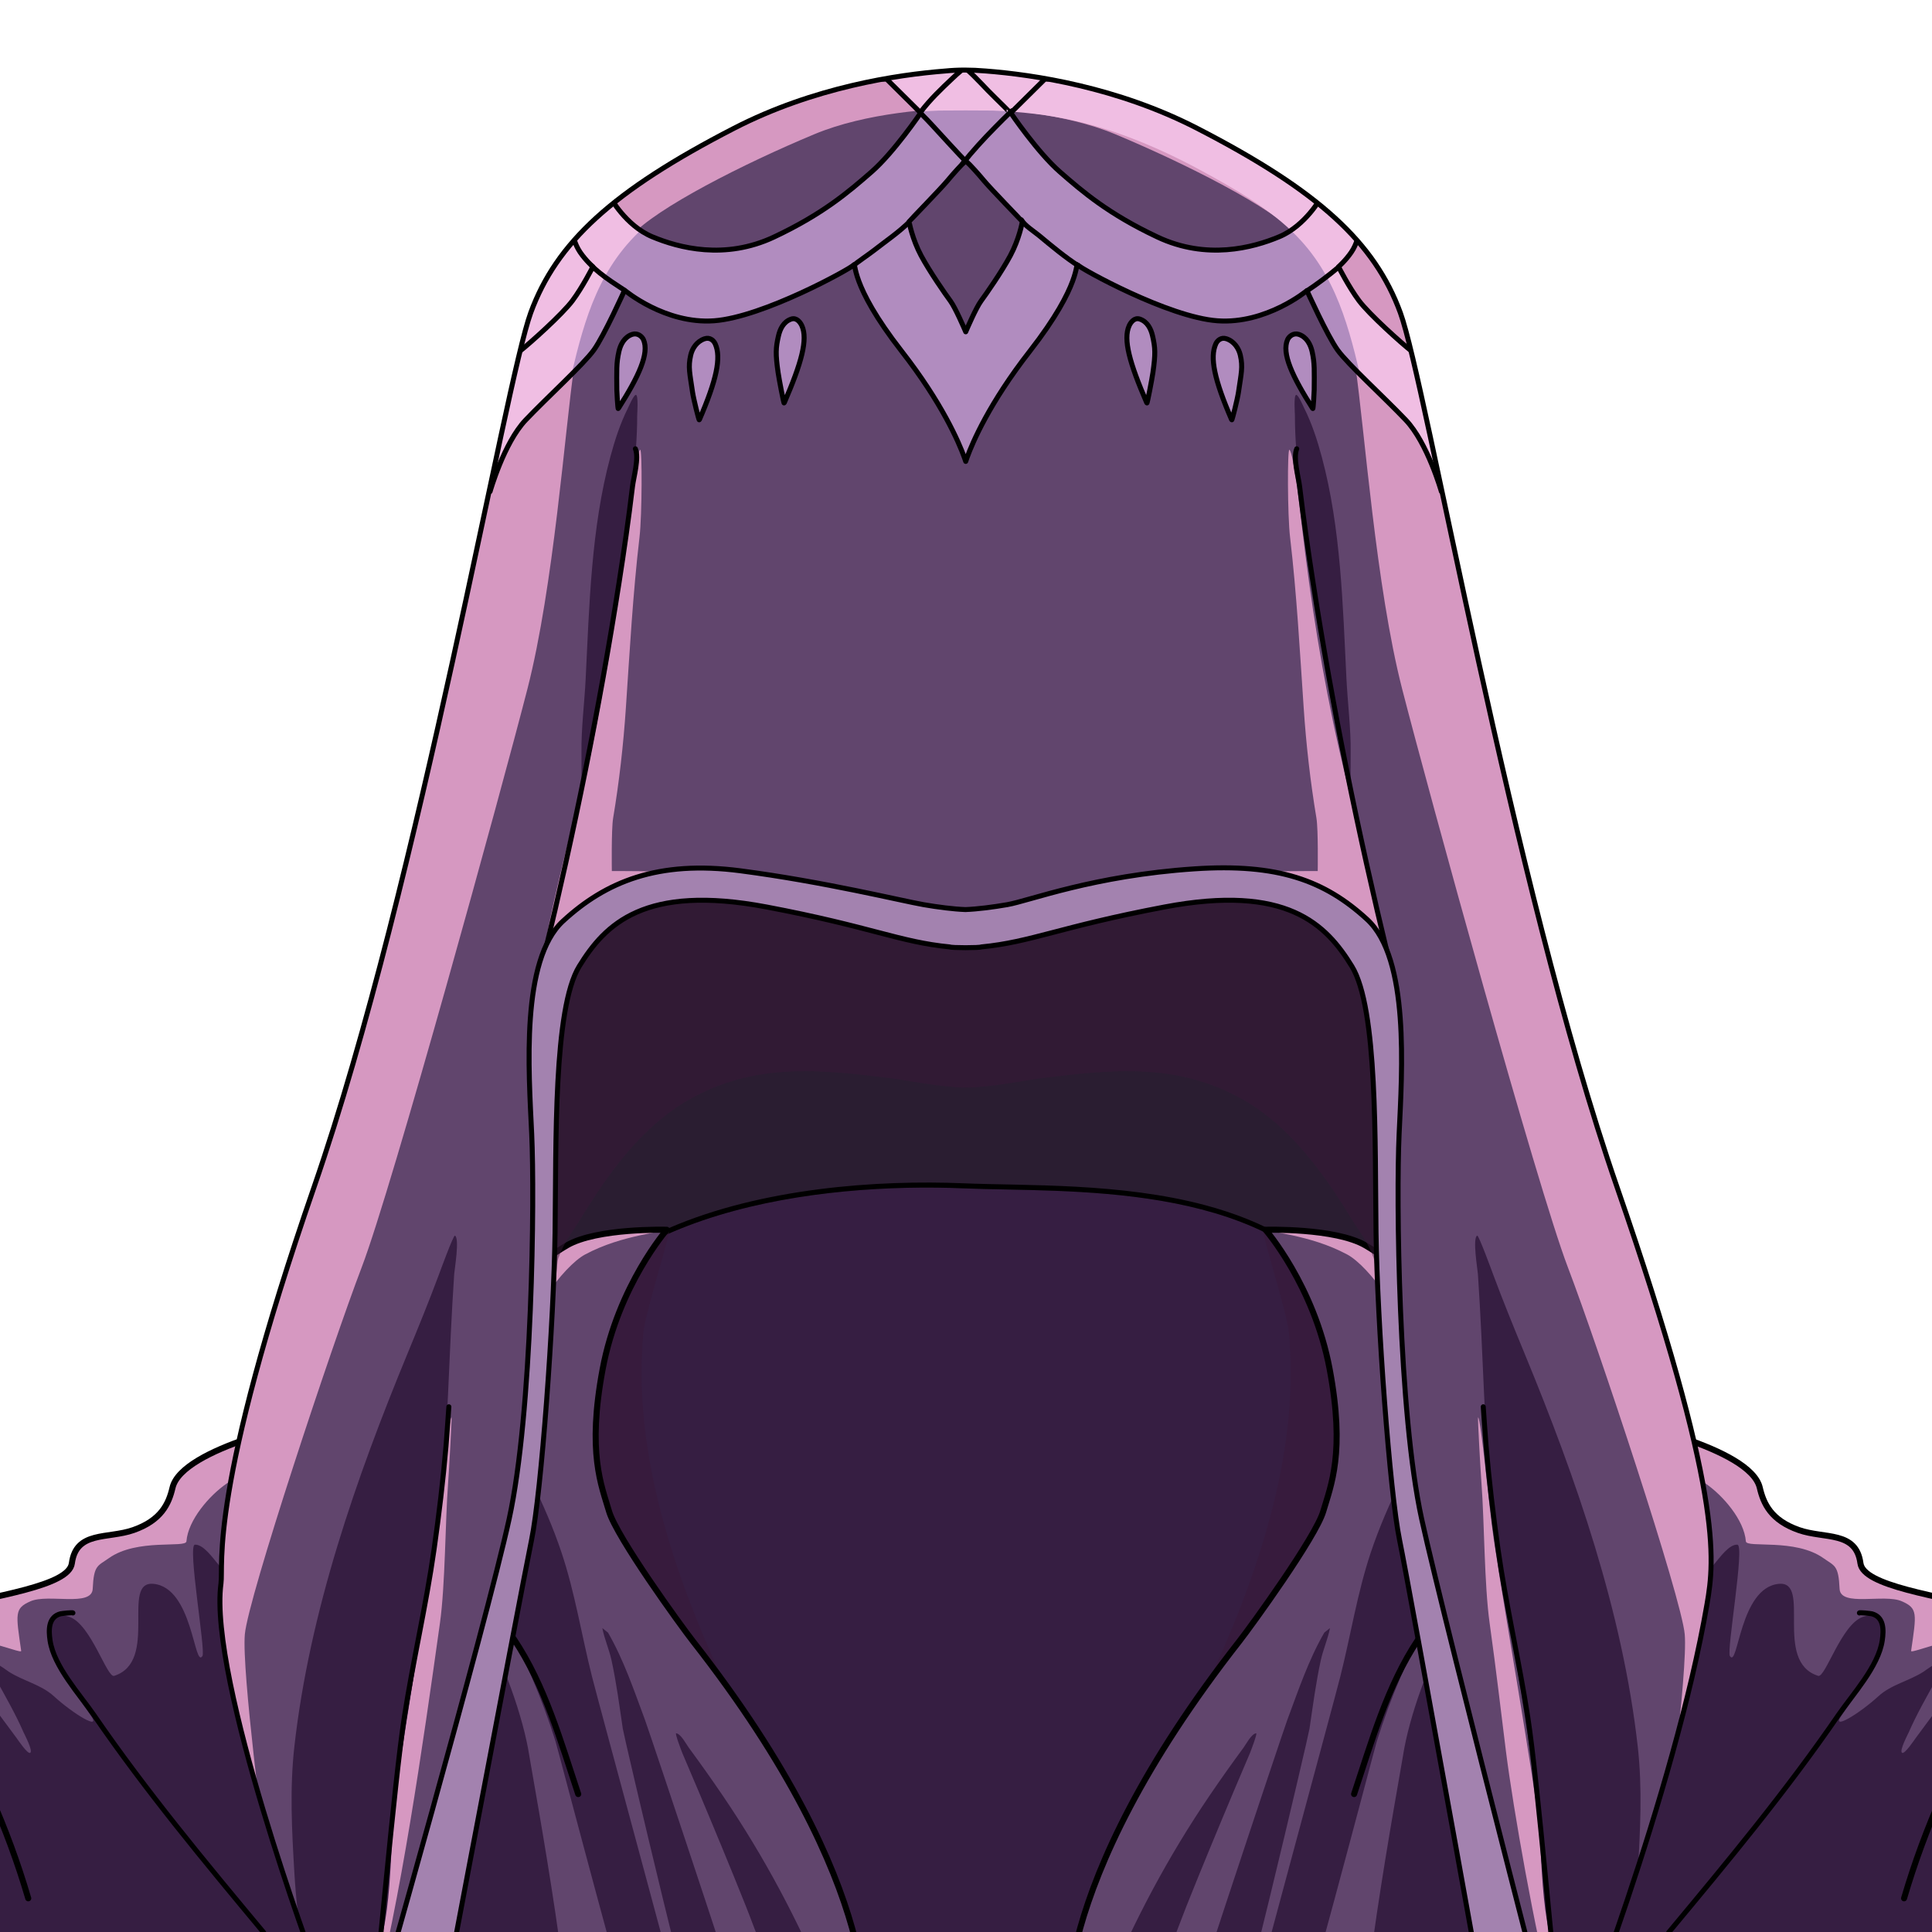 <svg width="100%" height="100%" viewBox="0 0 800 800" version="1.1" xmlns="http://www.w3.org/2000/svg" style="fill-rule:evenodd;clip-rule:evenodd;stroke-linecap:round;stroke-linejoin:round;stroke-miterlimit:1.5;">
    <g id="accessories-back" >
        <g id="robe-head-cover-back" >
            <path d="M176.014,869.676C176.014,869.676 107.684,713.757 128.982,636.437C150.28,559.116 169.129,449.592 183.68,380.989C198.231,312.387 223.473,213.761 257.931,176.326C292.389,138.892 394.494,76.229 476.832,125.433C559.17,174.637 579.379,239.97 609.379,402.159C639.379,564.347 668.415,728.452 657.224,784.148C645.73,841.346 604.893,875.418 604.893,875.418L176.014,869.676Z" style="fill:rgb(42,29,49);"/>
        </g>
        <g id="robe-shirt-back" transform="matrix(0.994,0,0,0.994,2.276,4.409)">
            <path d="M308.677,808.527C302.16,792.342 289.111,776.845 279.981,762.163C257.127,725.413 233.02,688.428 220.076,646.759C215.087,630.697 212.188,613.983 213.122,597.128C213.759,585.648 215.386,573.935 219.659,563.262C245.443,498.857 340.273,488.153 398.977,490.596C442.55,492.41 522.286,487.273 559.122,536.902C563.101,542.262 564.668,549.097 566.472,555.509C569.536,566.399 570.917,577.416 571.089,588.719C571.336,604.898 569.556,621.043 566.041,636.828C554.894,686.89 527.716,732.053 506.239,778.16C496.657,798.732 473.147,878.395 456.505,894.447C429.491,920.506 388.837,907.144 353.43,907.658L308.677,808.527Z" style="fill:rgb(54,30,66);"/>
            <path d="M306.729,809.312C306.74,809.338 306.751,809.365 306.763,809.391L351.516,908.522C351.861,909.284 352.624,909.77 353.461,909.757C371.154,909.501 390.157,912.713 408.113,912.732C426.632,912.751 444.04,909.389 457.963,895.959C463.08,891.023 468.891,880.255 474.7,866.98C487.916,836.773 501.439,793.44 508.143,779.047C529.683,732.804 556.91,687.494 568.091,637.284C571.642,621.34 573.438,605.03 573.189,588.687C573.014,577.202 571.607,566.007 568.493,554.94C566.621,548.286 564.938,541.214 560.808,535.65C545.785,515.41 523.792,504.056 499.931,497.657C464.667,488.199 425.328,489.591 399.064,488.498C363.573,487.021 314.983,490.344 276.173,507.231C249.977,518.63 228.232,536.198 217.71,562.481C213.352,573.365 211.675,585.305 211.026,597.012C210.077,614.117 213.007,631.082 218.071,647.382C231.068,689.222 255.25,726.371 278.198,763.272C287.267,777.856 300.256,793.234 306.729,809.312ZM308.677,808.527C302.16,792.342 289.111,776.845 279.981,762.163C257.127,725.413 233.02,688.428 220.076,646.759C215.087,630.697 212.188,613.983 213.122,597.128C213.759,585.648 215.386,573.935 219.659,563.262C245.443,498.857 340.273,488.153 398.977,490.596C442.55,492.41 522.286,487.273 559.122,536.902C563.101,542.262 564.668,549.097 566.472,555.509C569.536,566.399 570.917,577.416 571.089,588.719C571.336,604.898 569.556,621.043 566.041,636.828C554.894,686.89 527.716,732.053 506.239,778.16C496.657,798.732 473.147,878.395 456.505,894.447C429.491,920.506 388.837,907.144 353.43,907.658L308.677,808.527Z"/>
        </g>
    </g>
    <g id="accessories-front">
        <g id="robe-shirt-front" transform="matrix(1.19,0,0,1.19,-76.686,-227.193)">
            <g id="shadow" transform="matrix(0.835,0,0,0.835,66.334,194.563)">
                <path d="M276.571,507.948C277.879,507.549 266.485,543.072 265.819,551.06C263.739,576.026 262.985,627.431 309.829,717.54C313.076,723.786 317.198,742.801 318.641,755.812C321.067,777.695 326.377,846.964 324.389,848.842C320.257,852.744 301.14,823.213 300.127,762.759C299.757,740.723 269.015,714.937 257.69,696.118C227.133,645.34 215.232,567.784 259.632,520.054L276.571,507.948ZM524.134,507.948C522.826,507.549 534.22,543.072 534.885,551.06C536.966,576.026 537.72,627.431 490.875,717.54C487.628,723.786 483.507,742.801 482.064,755.812C479.637,777.695 474.327,846.964 476.316,848.842C480.447,852.744 499.564,823.213 500.578,762.759C500.947,740.723 531.69,714.937 543.015,696.118C573.572,645.34 585.473,567.784 541.073,520.054L524.134,507.948Z" style="fill:rgb(56,25,57);fill-opacity:0.5;"/>
            </g>
            <g transform="matrix(1,0,0,1,1.16,0)">
                <path d="M295.311,618.838C295.311,618.838 271.056,618.138 260.529,624.275C250.002,630.412 239.26,640.62 239.26,640.62C239.26,640.62 227.179,646.652 222.225,648.318C217.27,649.984 203.192,667.078 203.192,667.078C203.192,667.078 187.377,670.568 181.571,673.436C175.765,676.304 172.315,685.31 172.315,685.31C172.315,685.31 126.611,694.467 123.313,708.595C122.007,714.192 119.368,719.944 109.717,723.328C100.749,726.472 89.799,723.549 88.285,734.897C87.241,742.724 62.508,746.074 38.356,751.626C29.883,753.574 25.542,756.937 16.443,769.215C-8.562,802.955 -35.362,895.473 -35.362,895.473L364.035,896.311C364.035,896.311 372.541,849.035 304.395,761.999C300.161,756.591 277.82,725.752 275.203,716.797C272.586,707.841 267.518,696.452 272.99,667.288C278.461,638.124 295.311,618.838 295.311,618.838Z" style="fill:rgb(97,69,109);"/>
                <clipPath id="_clip1_magic_cap">
                    <path d="M295.311,618.838C295.311,618.838 271.056,618.138 260.529,624.275C250.002,630.412 239.26,640.62 239.26,640.62C239.26,640.62 227.179,646.652 222.225,648.318C217.27,649.984 203.192,667.078 203.192,667.078C203.192,667.078 187.377,670.568 181.571,673.436C175.765,676.304 172.315,685.31 172.315,685.31C172.315,685.31 126.611,694.467 123.313,708.595C122.007,714.192 119.368,719.944 109.717,723.328C100.749,726.472 89.799,723.549 88.285,734.897C87.241,742.724 62.508,746.074 38.356,751.626C29.883,753.574 25.542,756.937 16.443,769.215C-8.562,802.955 -35.362,895.473 -35.362,895.473L364.035,896.311C364.035,896.311 372.541,849.035 304.395,761.999C300.161,756.591 277.82,725.752 275.203,716.797C272.586,707.841 267.518,696.452 272.99,667.288C278.461,638.124 295.311,618.838 295.311,618.838Z"/>
                </clipPath>
                <g clip-path="url(#_clip1_magic_cap)">
                    <g transform="matrix(-0.834,0,0,0.834,732.403,189.091)">
                        <path d="M696.785,613.776C695.972,612.582 699.207,615.353 700.402,616.164C702.864,617.834 705.326,619.505 707.774,621.194C714.939,626.137 723.832,636.381 724.519,645.279C724.745,648.212 745.088,643.902 756.894,652.302C761.566,655.626 763.17,655.103 763.624,665.09C763.975,672.778 782.197,667.042 789.567,670.275C796.345,673.249 795.7,675.43 793.462,690.977C793.2,692.795 818.545,680.606 825.2,690.095C825.573,690.627 828.47,693.57 824.637,715.254C824.479,716.144 828.923,718.094 835.632,712.287C842.738,706.135 855.09,702.156 854.01,717.708C853.883,719.543 856.022,720.648 858.462,732.222C861.782,747.973 882.675,783.698 887.147,828.1C890.617,862.55 930.141,860.467 933.268,825.853C936.086,794.647 879.794,696.405 880.005,696.338C892.801,692.277 817.744,667.555 811.102,658.87C795.345,638.269 751.675,606.147 727.876,594.16C713.203,586.77 518.805,491.457 520.456,514.305C525.577,516.559 542.317,517.118 558.143,525.57C567.397,530.513 583.621,552.769 585.723,568.824C586.05,571.327 606.339,551.393 612.033,560.041C616.598,566.974 623.005,568.479 625.363,592.315C625.773,596.457 659.326,583.565 667.618,604.699L696.785,613.776Z" style="fill:rgb(214,152,193);"/>
                    </g>
                    <g transform="matrix(0.835,0,0,0.835,65.174,194.563)">
                        <path d="M317.479,811.77C317.54,811.875 316.502,810.35 316.291,809.845C315.61,808.222 314.95,806.591 314.306,804.953C312.322,799.904 310.482,794.799 308.47,789.76C302.047,773.671 295.39,757.651 288.673,741.683C286.487,736.486 284.23,731.319 282.055,726.118C281.86,725.652 278.87,717.862 279.508,717.934C281.479,718.158 283.734,722.528 284.721,723.868C289.595,730.487 294.359,737.186 298.975,743.988C316.184,769.349 330.408,796.051 342.141,824.361C344.815,830.813 347.44,837.291 349.852,843.847C349.995,844.236 352.331,849.81 351.983,849.974C350.703,850.576 342.103,840.95 341.165,840.082L317.479,811.77ZM181.567,682.132L181.426,681.799L181.706,682.441C183.101,685.654 184.437,688.88 185.697,692.12C187.707,697.289 189.338,702.613 190.752,707.973C190.841,708.313 192.021,712.993 191.917,713.014C191.482,713.101 189.357,707.2 189.191,706.809C186.296,699.988 184.504,689.186 181.567,682.132ZM248.738,674.098C249.605,678.604 251.587,683.007 252.573,687.528C254.626,696.942 255.859,706.54 257.278,716.062C257.803,719.579 289.29,853.591 292.329,855.979C294.799,857.92 299.367,855.761 302.069,855.346C302.709,855.247 315.798,863.589 315.658,862.467C314.956,856.85 268.479,717.611 266.505,712.324C261.907,700.004 257.689,687.397 251.106,675.986L248.738,674.098ZM165.009,608.223L165.209,611.804C165.872,613.307 166.885,615.398 168.154,617.911C166.938,614.736 165.883,611.496 165.009,608.223ZM204.715,524.392C204.597,531.7 202.632,538.517 203.671,545.958C204.849,554.407 207.11,562.784 210.579,570.589C210.843,571.181 213.3,577.576 214.124,577.37C214.9,577.176 214.359,569.135 214.371,568.461C214.534,559.252 215.61,549.903 218.23,541.05C220.808,532.339 225.265,524.14 230.646,516.847C231.165,516.145 236.312,510.391 235.697,509.571C235.133,508.819 230.974,511.059 230.444,511.309C224.762,513.991 219.408,517.327 214.034,520.564L204.715,524.392ZM180.465,679.621C172.495,661.73 162.831,644.201 154.4,626.728C148.754,615.027 148.154,607.313 153.289,594.425C155.235,589.542 159.353,600.489 163.138,596.893C164.008,596.067 163.119,589.695 169.459,590.129C174.47,590.472 181.764,608.171 184.642,613.468C186.392,616.689 188.304,619.839 190.466,622.802C190.878,623.367 191.892,625.457 192.603,625.67C192.621,625.675 192.19,623.881 192.148,623.743C191.786,622.557 191.406,621.377 191.051,620.189C189.92,616.403 188.868,612.58 188.045,608.714C185.025,594.528 185.513,579.986 186.194,565.579C186.356,562.143 190.683,559.897 191.033,560.736C194.393,568.799 199.689,575.962 203.886,583.592C214.239,602.416 224.878,622.121 231.71,642.528C237.315,659.268 240.101,677.099 244.411,694.212C247.186,705.226 282.407,834.867 285.069,845.908C285.599,848.107 288.642,855.238 285.76,856.87C282.608,858.655 277.309,855.368 274.343,854.368C271.933,853.556 267.205,853.316 265.285,851.465C262.912,849.177 230.121,724.126 229.186,721.144C226.343,712.076 223.034,703.194 219.281,694.461C215.52,685.71 211.007,676.923 205.134,669.384C197.23,659.238 187.57,650.54 180.048,640.084C179.87,639.836 179.693,639.586 179.516,639.335C187.082,653.205 195.319,667.775 198.67,673.191C207.17,686.93 215.881,711.397 218.301,727.245C219.411,734.516 241.381,852.799 233.403,858.118C225.281,863.533 207.463,860.794 198.414,861.202C187.441,861.698 176.476,862.261 165.491,862.374C147.322,862.563 129.165,862.678 111.022,863.759C74.627,865.927 39.046,874.695 2.809,876.873C-9.162,877.592 -33.926,880.452 -34.612,865.81C-37.916,795.293 -62.624,706.184 -36.11,761.656C-34.61,764.794 -45.45,715.959 -45.229,713.526C-44.702,707.729 -31.737,716.841 -24.12,725.241C-22.647,726.865 -16.613,734.704 -13.6,732.875C-11.253,731.45 -12.933,725.85 -13.358,723.915C-15.273,715.191 -8.108,714.443 -10.892,705.952C-11.09,705.349 -14.573,695.825 -14.042,695.674C-13.006,695.377 -9.909,700.416 -9.449,701.022C-4.691,707.272 -0.027,713.602 4.646,719.915C5.096,720.523 9.286,726.818 10.346,726.076C11.569,725.22 7.91,718.371 7.526,717.49C4.207,709.887 0.078,702.743 -3.91,695.483C-4.461,694.481 -7.549,689.636 -6.233,688.472C-5.038,687.415 0.502,691.705 1.416,692.289C7.557,696.218 14.863,697.609 20.233,702.532C28.017,709.667 40.449,717.34 35.441,710.34C8.041,672.041 19.419,666.8 26.793,669.473C35.724,672.71 42.308,694.965 45.31,694.006C64.095,688.005 47.914,654.406 61.659,655.66C78.101,657.16 78.609,691.228 82.092,685.737C83.511,683.501 75.776,639.57 78.95,639.343C82.406,639.097 86.444,644.91 88.327,647.094C96.368,656.423 103.377,666.626 109.418,677.351C110.214,678.764 115.559,690.991 117.829,690.457C118.043,690.406 118.165,690.186 118.232,689.995C120.061,684.783 117.825,675.811 117.909,670.303C117.992,664.89 109.882,630.169 109.71,624.903C109.667,623.564 121.26,643.565 122.389,638.175C123.903,630.948 125.466,623.708 126.488,616.259C126.664,614.978 127.071,600.135 128.774,600.135C129.894,600.135 136.24,616.057 139.111,621.036C143.372,628.427 149.543,633.927 154.503,640.787C164.815,655.048 174.025,665.241 181.231,681.353L180.849,680.487L180.465,679.621Z" style="fill:rgb(54,30,66);"/>
                    </g>
                    <path d="M21.274,749.989C21.084,749.91 21.197,749.904 21.39,750.283C23.289,754.018 25.482,757.436 27.94,760.836C32.828,767.598 37.562,774.461 41.935,781.57C55.428,803.506 65.841,826.753 73.11,851.466" style="fill:none;stroke:black;stroke-width:2.1px;"/>
                    <path d="M203.07,666.978C202.913,668.278 201.542,674.646 201.428,675.95C201.082,679.931 200.866,683.916 201.016,687.913C201.436,699.133 205.022,710.27 210.136,720.202C218.347,736.151 232.332,746.725 242.144,761.359C252.894,777.393 258.44,797.067 264.484,815.196" style="fill:none;stroke:black;stroke-width:2.1px;"/>
                    <g transform="matrix(-0.834,0,0,0.834,732.403,189.091)">
                        <path d="M771.889,675.155C771.809,674.866 776.608,675.381 777.083,675.508C782.141,676.854 782.081,682.208 781.416,686.652C779.787,697.541 769.108,709.056 763.069,717.85C741.297,749.553 716.886,778.939 692.296,808.472" style="fill:none;stroke:black;stroke-width:2.1px;"/>
                    </g>
                    <path d="M173.234,684.583C173.39,685.484 175.738,691.945 175.937,692.837C176.493,695.331 177.278,697.761 178.176,700.151C180.977,707.602 184.672,714.72 189.069,721.351C194.325,729.279 200.801,736.323 205.84,744.401C214.233,757.854 220.242,772.9 224.59,788.118" style="fill:none;stroke:black;stroke-width:2.1px;"/>
                </g>
                <path d="M295.311,618.838C295.311,618.838 271.056,618.138 260.529,624.275C250.002,630.412 239.26,640.62 239.26,640.62C239.26,640.62 227.179,646.652 222.225,648.318C217.27,649.984 203.192,667.078 203.192,667.078C203.192,667.078 187.377,670.568 181.571,673.436C175.765,676.304 172.315,685.31 172.315,685.31C172.315,685.31 126.611,694.467 123.313,708.595C122.007,714.192 119.368,719.944 109.717,723.328C100.749,726.472 89.799,723.549 88.285,734.897C87.241,742.724 62.508,746.074 38.356,751.626C29.883,753.574 25.542,756.937 16.443,769.215C-8.562,802.955 -35.362,895.473 -35.362,895.473L364.035,896.311C364.035,896.311 372.541,849.035 304.395,761.999C300.161,756.591 277.82,725.752 275.203,716.797C272.586,707.841 267.518,696.452 272.99,667.288C278.461,638.124 295.311,618.838 295.311,618.838Z" style="fill:none;stroke:black;stroke-width:2.1px;"/>
            </g>
            <g transform="matrix(-1,0,0,1,800.099,0)">
                <path d="M295.311,618.838C295.311,618.838 271.056,618.138 260.529,624.275C250.002,630.412 239.26,640.62 239.26,640.62C239.26,640.62 227.179,646.652 222.225,648.318C217.27,649.984 203.192,667.078 203.192,667.078C203.192,667.078 187.377,670.568 181.571,673.436C175.765,676.304 172.315,685.31 172.315,685.31C172.315,685.31 126.611,694.467 123.313,708.595C122.007,714.192 119.368,719.944 109.717,723.328C100.749,726.472 89.799,723.549 88.285,734.897C87.241,742.724 62.508,746.074 38.356,751.626C29.883,753.574 24.046,755.959 16.443,769.215C-10.181,815.632 -36.206,901.347 -36.206,901.347L364.035,896.311C364.035,896.311 372.541,849.035 304.395,761.999C300.161,756.591 277.82,725.752 275.203,716.797C272.586,707.841 267.518,696.452 272.99,667.288C278.461,638.124 295.311,618.838 295.311,618.838Z" style="fill:rgb(97,69,109);"/>
                <clipPath id="_clip2_magic_cap">
                    <path d="M295.311,618.838C295.311,618.838 271.056,618.138 260.529,624.275C250.002,630.412 239.26,640.62 239.26,640.62C239.26,640.62 227.179,646.652 222.225,648.318C217.27,649.984 203.192,667.078 203.192,667.078C203.192,667.078 187.377,670.568 181.571,673.436C175.765,676.304 172.315,685.31 172.315,685.31C172.315,685.31 126.611,694.467 123.313,708.595C122.007,714.192 119.368,719.944 109.717,723.328C100.749,726.472 89.799,723.549 88.285,734.897C87.241,742.724 62.508,746.074 38.356,751.626C29.883,753.574 24.046,755.959 16.443,769.215C-10.181,815.632 -36.206,901.347 -36.206,901.347L364.035,896.311C364.035,896.311 372.541,849.035 304.395,761.999C300.161,756.591 277.82,725.752 275.203,716.797C272.586,707.841 267.518,696.452 272.99,667.288C278.461,638.124 295.311,618.838 295.311,618.838Z"/>
                </clipPath>
                <g clip-path="url(#_clip2_magic_cap)">
                    <g transform="matrix(-0.834,0,0,0.834,732.403,189.091)">
                        <path d="M696.785,613.776C695.972,612.582 699.207,615.353 700.402,616.164C702.864,617.834 705.326,619.505 707.774,621.194C714.939,626.137 723.832,636.381 724.519,645.279C724.745,648.212 745.088,643.902 756.894,652.302C761.566,655.626 763.17,655.103 763.624,665.09C763.975,672.778 782.197,667.042 789.567,670.275C796.345,673.249 795.7,675.43 793.462,690.977C793.2,692.795 818.545,680.606 825.2,690.095C825.573,690.627 828.47,693.57 824.637,715.254C824.479,716.144 828.923,718.094 835.632,712.287C842.738,706.135 855.09,702.156 854.01,717.708C853.883,719.543 856.022,720.648 858.462,732.222C861.782,747.973 880.484,786.012 886.949,830.168C889.694,848.913 914.022,859.723 917.148,825.11C919.967,793.903 879.794,696.405 880.005,696.338C892.801,692.277 817.744,667.555 811.102,658.87C795.345,638.269 751.675,606.147 727.876,594.16C713.203,586.77 518.805,491.457 520.456,514.305C525.577,516.559 542.317,517.118 558.143,525.57C567.397,530.513 583.621,552.769 585.723,568.824C586.05,571.327 606.339,551.393 612.033,560.041C616.598,566.974 623.005,568.479 625.363,592.315C625.773,596.457 659.326,583.565 667.618,604.699L696.785,613.776Z" style="fill:rgb(214,152,193);"/>
                    </g>
                    <g transform="matrix(0.835,0,0,0.835,65.174,194.563)">
                        <path d="M317.479,811.77C317.54,811.875 316.502,810.35 316.291,809.845C315.61,808.222 314.95,806.591 314.306,804.953C312.322,799.904 310.482,794.799 308.47,789.76C302.047,773.671 295.39,757.651 288.673,741.683C286.487,736.486 284.23,731.319 282.055,726.118C281.86,725.652 278.87,717.862 279.508,717.934C281.479,718.158 283.734,722.528 284.721,723.868C289.595,730.487 294.359,737.186 298.975,743.988C316.184,769.349 330.408,796.051 342.141,824.361C344.815,830.813 347.44,837.291 349.852,843.847C349.995,844.236 352.331,849.81 351.983,849.974C350.703,850.576 342.103,840.95 341.165,840.082L317.479,811.77ZM181.567,682.132L181.426,681.799L181.706,682.441C183.101,685.654 184.437,688.88 185.697,692.12C187.707,697.289 189.338,702.613 190.752,707.973C190.841,708.313 192.021,712.993 191.917,713.014C191.482,713.101 189.357,707.2 189.191,706.809C186.296,699.988 184.504,689.186 181.567,682.132ZM248.738,674.098C249.605,678.604 251.587,683.007 252.573,687.528C254.626,696.942 255.859,706.54 257.278,716.062C257.803,719.579 289.29,853.591 292.329,855.979C294.799,857.92 299.367,855.761 302.069,855.346C302.709,855.247 315.798,863.589 315.658,862.467C314.956,856.85 268.479,717.611 266.505,712.324C261.907,700.004 257.689,687.397 251.106,675.986L248.738,674.098ZM165.009,608.223L165.209,611.804C165.872,613.307 166.885,615.398 168.154,617.911C166.938,614.736 165.883,611.496 165.009,608.223ZM204.715,524.392C204.597,531.7 202.632,538.517 203.671,545.958C204.849,554.407 207.11,562.784 210.579,570.589C210.843,571.181 213.3,577.576 214.124,577.37C214.9,577.176 214.359,569.135 214.371,568.461C214.534,559.252 215.61,549.903 218.23,541.05C220.808,532.339 225.265,524.14 230.646,516.847C231.165,516.145 236.312,510.391 235.697,509.571C235.133,508.819 230.974,511.059 230.444,511.309C224.762,513.991 219.408,517.327 214.034,520.564L204.715,524.392ZM180.465,679.621C172.495,661.73 162.831,644.201 154.4,626.728C148.754,615.027 148.154,607.313 153.289,594.425C155.235,589.542 159.353,600.489 163.138,596.893C164.008,596.067 163.119,589.695 169.459,590.129C174.47,590.472 181.764,608.171 184.642,613.468C186.392,616.689 188.304,619.839 190.466,622.802C190.878,623.367 191.892,625.457 192.603,625.67C192.621,625.675 192.19,623.881 192.148,623.743C191.786,622.557 191.406,621.377 191.051,620.189C189.92,616.403 188.868,612.58 188.045,608.714C185.025,594.528 185.513,579.986 186.194,565.579C186.356,562.143 190.683,559.897 191.033,560.736C194.393,568.799 199.689,575.962 203.886,583.592C214.239,602.416 224.878,622.121 231.71,642.528C237.315,659.268 240.101,677.099 244.411,694.212C247.186,705.226 282.407,834.867 285.069,845.908C285.599,848.107 288.642,855.238 285.76,856.87C282.608,858.655 277.309,855.368 274.343,854.368C271.933,853.556 267.205,853.316 265.285,851.465C262.912,849.177 230.121,724.126 229.186,721.144C226.343,712.076 223.034,703.194 219.281,694.461C215.52,685.71 211.007,676.923 205.134,669.384C197.23,659.238 187.57,650.54 180.048,640.084C179.87,639.836 179.693,639.586 179.516,639.335C187.082,653.205 195.319,667.775 198.67,673.191C207.17,686.93 215.881,711.397 218.301,727.245C219.411,734.516 241.381,852.799 233.403,858.118C225.281,863.533 207.463,860.794 198.414,861.202C187.441,861.698 176.476,862.261 165.491,862.374C147.322,862.563 129.165,862.678 111.022,863.759C74.627,865.927 39.046,874.695 2.809,876.873C-9.162,877.592 -33.926,880.452 -34.612,865.81C-37.916,795.293 -62.624,706.184 -36.11,761.656C-34.61,764.794 -45.45,715.959 -45.229,713.526C-44.702,707.729 -31.737,716.841 -24.12,725.241C-22.647,726.865 -16.613,734.704 -13.6,732.875C-11.253,731.45 -12.933,725.85 -13.358,723.915C-15.273,715.191 -8.108,714.443 -10.892,705.952C-11.09,705.349 -14.573,695.825 -14.042,695.674C-13.006,695.377 -9.909,700.416 -9.449,701.022C-4.691,707.272 -0.027,713.602 4.646,719.915C5.096,720.523 9.286,726.818 10.346,726.076C11.569,725.22 7.91,718.371 7.526,717.49C4.207,709.887 0.078,702.743 -3.91,695.483C-4.461,694.481 -7.549,689.636 -6.233,688.472C-5.038,687.415 0.502,691.705 1.416,692.289C7.557,696.218 14.863,697.609 20.233,702.532C28.017,709.667 40.449,717.34 35.441,710.34C8.041,672.041 19.419,666.8 26.793,669.473C35.724,672.71 42.308,694.965 45.31,694.006C64.095,688.005 47.914,654.406 61.659,655.66C78.101,657.16 78.609,691.228 82.092,685.737C83.511,683.501 75.776,639.57 78.95,639.343C82.406,639.097 86.444,644.91 88.327,647.094C96.368,656.423 103.377,666.626 109.418,677.351C110.214,678.764 115.559,690.991 117.829,690.457C118.043,690.406 118.165,690.186 118.232,689.995C120.061,684.783 117.825,675.811 117.909,670.303C117.992,664.89 109.882,630.169 109.71,624.903C109.667,623.564 121.26,643.565 122.389,638.175C123.903,630.948 125.466,623.708 126.488,616.259C126.664,614.978 127.071,600.135 128.774,600.135C129.894,600.135 136.24,616.057 139.111,621.036C143.372,628.427 149.543,633.927 154.503,640.787C164.815,655.048 174.025,665.241 181.231,681.353L180.849,680.487L180.465,679.621Z" style="fill:rgb(54,30,66);"/>
                    </g>
                    <path d="M21.274,749.989C21.084,749.91 21.197,749.904 21.39,750.283C23.289,754.018 25.482,757.436 27.94,760.836C32.828,767.598 37.562,774.461 41.935,781.57C55.428,803.506 65.841,826.753 73.11,851.466" style="fill:none;stroke:black;stroke-width:2.1px;"/>
                    <path d="M203.07,666.978C202.913,668.278 201.542,674.646 201.428,675.95C201.082,679.931 200.866,683.916 201.016,687.913C201.436,699.133 205.022,710.27 210.136,720.202C218.347,736.151 232.332,746.725 242.144,761.359C252.894,777.393 258.44,797.067 264.484,815.196" style="fill:none;stroke:black;stroke-width:2.1px;"/>
                    <g transform="matrix(-0.834,0,0,0.834,732.403,189.091)">
                        <path d="M771.889,675.155C771.809,674.866 776.608,675.381 777.083,675.508C782.141,676.854 782.081,682.208 781.416,686.652C779.787,697.541 769.108,709.056 763.069,717.85C741.297,749.553 716.886,778.939 692.296,808.472" style="fill:none;stroke:black;stroke-width:2.1px;"/>
                    </g>
                    <path d="M173.234,684.583C173.39,685.484 175.738,691.945 175.937,692.837C176.493,695.331 177.278,697.761 178.176,700.151C180.977,707.602 184.672,714.72 189.069,721.351C194.325,729.279 200.801,736.323 205.84,744.401C214.233,757.854 220.242,772.9 224.59,788.118" style="fill:none;stroke:black;stroke-width:2.1px;"/>
                </g>
                <path d="M295.311,618.838C295.311,618.838 271.056,618.138 260.529,624.275C250.002,630.412 239.26,640.62 239.26,640.62C239.26,640.62 227.179,646.652 222.225,648.318C217.27,649.984 203.192,667.078 203.192,667.078C203.192,667.078 187.377,670.568 181.571,673.436C175.765,676.304 172.315,685.31 172.315,685.31C172.315,685.31 126.611,694.467 123.313,708.595C122.007,714.192 119.368,719.944 109.717,723.328C100.749,726.472 89.799,723.549 88.285,734.897C87.241,742.724 62.508,746.074 38.356,751.626C29.883,753.574 24.046,755.959 16.443,769.215C-10.181,815.632 -36.206,901.347 -36.206,901.347L364.035,896.311C364.035,896.311 372.541,849.035 304.395,761.999C300.161,756.591 277.82,725.752 275.203,716.797C272.586,707.841 267.518,696.452 272.99,667.288C278.461,638.124 295.311,618.838 295.311,618.838Z" style="fill:none;stroke:black;stroke-width:2.1px;"/>
            </g>
        </g>
        <g id="robe-head-cover-front" transform="matrix(0.983,0,0,0.979,6.601,7.051)">
            <path id="shadow1" d="M400.214,344.056C414.974,338.133 435.811,337.989 448.786,337.016C510.247,332.411 569.554,342.779 590.842,408.016C603.32,446.258 601.87,489.279 597.788,528.834L574.672,534.569C572.285,536.96 573.033,528.003 571.893,524.822C569.414,517.907 566.105,514.156 562.29,507.873C550.684,488.757 536.517,469.094 516.929,457.944C488.973,442.03 461.66,445.172 431.396,448.909C426.341,449.533 410.608,452.791 400.214,452.791C389.82,452.791 374.086,449.533 369.032,448.909C338.767,445.172 311.455,442.03 283.499,457.944C263.91,469.094 249.743,488.757 238.137,507.873C234.322,514.156 231.013,517.907 228.534,524.822C227.394,528.003 228.142,536.96 225.755,534.569L202.639,528.834C198.558,489.279 197.107,446.258 209.586,408.016C230.874,342.779 290.18,332.411 351.641,337.016C364.617,337.989 385.453,338.133 400.214,344.056Z" style="fill:rgb(56,25,57);fill-opacity:0.5;"/>
            <path d="M391.487,22.829C396.708,22.299 402.391,22.299 408.537,22.829C428.732,24.396 463.921,29.665 497.565,47.067C548.805,73.569 572.364,95.426 583.178,125.101C593.993,154.775 629.756,365.28 674.416,494.804C719.076,624.328 715.568,652.435 712.368,671.144C698.621,751.533 655.684,860.703 655.684,860.703L626.717,886.081C626.717,886.081 587.011,664.426 582.85,644.232C578.69,624.038 573.405,551.477 572.921,514.008C572.437,476.539 573.64,419.296 562.74,401.494C551.839,383.692 535.31,366.627 483.824,376.415C439.716,384.8 427.773,391.27 406.623,393.309C406.094,393.737 393.929,393.737 393.4,393.309C372.25,391.27 360.307,384.8 316.199,376.415C264.713,366.627 248.184,383.692 237.284,401.494C226.383,419.296 227.586,476.539 227.102,514.008C226.618,551.477 221.334,624.038 217.173,644.232C213.012,664.426 167.762,904.817 167.762,904.817L125.917,824.048C125.917,824.048 80.983,702.749 86.371,662.529C87.473,654.299 80.948,624.328 125.608,494.804C170.267,365.28 206.031,154.775 216.845,125.101C227.659,95.426 251.218,73.569 302.458,47.067C336.103,29.665 371.291,24.396 391.487,22.829Z" style="fill:rgb(97,69,109);"/>
            <clipPath id="_clip3_magic_cap">
                <path d="M391.487,22.829C396.708,22.299 402.391,22.299 408.537,22.829C428.732,24.396 463.921,29.665 497.565,47.067C548.805,73.569 572.364,95.426 583.178,125.101C593.993,154.775 629.756,365.28 674.416,494.804C719.076,624.328 715.568,652.435 712.368,671.144C698.621,751.533 655.684,860.703 655.684,860.703L626.717,886.081C626.717,886.081 587.011,664.426 582.85,644.232C578.69,624.038 573.405,551.477 572.921,514.008C572.437,476.539 573.64,419.296 562.74,401.494C551.839,383.692 535.31,366.627 483.824,376.415C439.716,384.8 427.773,391.27 406.623,393.309C406.094,393.737 393.929,393.737 393.4,393.309C372.25,391.27 360.307,384.8 316.199,376.415C264.713,366.627 248.184,383.692 237.284,401.494C226.383,419.296 227.586,476.539 227.102,514.008C226.618,551.477 221.334,624.038 217.173,644.232C213.012,664.426 167.762,904.817 167.762,904.817L125.917,824.048C125.917,824.048 80.983,702.749 86.371,662.529C87.473,654.299 80.948,624.328 125.608,494.804C170.267,365.28 206.031,154.775 216.845,125.101C227.659,95.426 251.218,73.569 302.458,47.067C336.103,29.665 371.291,24.396 391.487,22.829Z"/>
            </clipPath>
            <g clip-path="url(#_clip3_magic_cap)">
                <path d="M141.765,848.216C141.584,847.945 144.112,839.424 144.365,838.078C146.317,827.721 155.084,783.883 156.483,773.441C162.284,730.151 170.346,686.858 176.895,643.674C178.795,631.137 182.212,592.77 183.472,592.295C183.699,592.209 182.465,614.498 182.041,620.128C180.809,636.521 180.877,663.02 178.604,679.319C171.287,731.787 162.058,796.819 149.879,843.205L141.765,848.216ZM655.361,843.246C655.542,842.975 653.014,834.454 652.76,833.109C650.809,822.751 644.298,783.883 642.898,773.441C637.098,730.151 629.035,686.858 622.487,643.674C620.586,631.137 617.169,592.77 615.909,592.295C615.682,592.209 616.917,614.498 617.34,620.128C618.573,636.521 618.505,663.02 620.778,679.319C623.686,700.172 625.614,717.404 627.647,733.511C630.728,757.931 639.908,810.285 647.247,838.235L655.361,843.246ZM409.071,12.79L591.84,49.205L808.725,745.796L809.528,768.376C809.528,768.376 797.063,757.864 793.088,755.92C789.113,753.976 779.222,749.882 773.869,746.413C768.515,742.943 751.992,726.408 749.316,722.865C746.64,719.322 741.194,716.549 741.419,717.231C741.645,717.913 747.447,746.104 747.447,746.104C747.447,746.104 740.02,729.46 737.437,723.767C734.853,718.075 730.865,704.812 726.927,695.826C722.988,686.839 714.685,678.946 714.685,678.946C714.685,678.946 713.025,694.248 712.356,701.562C711.687,708.876 694.523,774.359 694.523,774.359C694.523,774.359 704.328,699.471 702.963,684.05C701.597,668.63 666.552,562.533 653.702,528.722C640.852,494.912 595.001,327.517 583.923,284.184C572.844,240.852 568.109,174.478 564.254,147.984C560.398,121.49 550.996,104.56 540.284,92.642C529.571,80.724 492.812,62.022 463.034,49.554C441.162,40.397 413.066,38.707 399.691,38.455C386.316,38.707 358.219,40.397 336.347,49.554C306.569,62.022 269.81,80.724 259.098,92.642C248.385,104.56 238.983,121.49 235.128,147.984C231.272,174.478 226.537,240.852 215.459,284.184C204.381,327.517 158.53,494.912 145.679,528.722C132.829,562.533 97.784,668.63 96.419,684.05C95.053,699.471 104.858,774.359 104.858,774.359C104.858,774.359 87.695,708.876 87.026,701.562C86.356,694.248 84.697,678.946 84.697,678.946C84.697,678.946 76.393,686.839 72.455,695.826C68.516,704.812 64.529,718.075 61.945,723.767C59.361,729.46 51.934,746.104 51.934,746.104C51.934,746.104 57.737,717.913 57.962,717.231C58.187,716.549 52.741,719.322 50.065,722.865C47.389,726.408 30.866,742.943 25.513,746.413C20.159,749.882 10.269,753.976 6.294,755.92C2.319,757.864 -10.146,768.376 -10.146,768.376L-9.344,745.796L207.542,49.205L390.311,12.79L390.07,9.005L399.691,10.921L409.311,9.005L409.071,12.79ZM221.295,405.308C221.031,405.232 221.41,403.234 221.436,403.019C222.247,396.338 223.286,389.69 224.676,383.102C229.86,358.533 236.442,334.273 241.999,309.789C249.069,278.643 253.972,247.174 257.679,215.464C258.095,211.904 261.121,184.133 262.952,183.035C263.828,182.509 263.768,210.591 262.678,219.924C259.874,243.93 258.55,268.079 256.931,292.183C255.88,307.832 254.137,323.374 251.558,338.847C250.759,343.643 251.016,361.227 251.016,361.227C251.016,361.227 273.645,361.012 278.033,362.266C278.165,362.303 278.631,362.413 278.631,362.614C278.631,364.796 262.235,370.501 260.403,371.392C244.235,379.258 232.789,388.637 224.294,404.32L221.295,405.308ZM578.086,405.308C578.35,405.232 577.972,403.234 577.946,403.019C577.134,396.338 576.095,389.69 574.705,383.102C569.521,358.533 562.94,334.273 557.382,309.789C550.312,278.643 545.409,247.174 541.703,215.464C541.287,211.904 538.26,184.133 536.429,183.035C535.553,182.509 535.613,210.591 536.703,219.924C539.507,243.93 540.831,268.079 542.45,292.183C543.501,307.832 545.245,323.374 547.823,338.847C548.623,343.643 548.365,361.227 548.365,361.227C548.365,361.227 525.736,361.012 521.348,362.266C521.217,362.303 520.75,362.413 520.75,362.614C520.75,364.796 537.147,370.501 538.979,371.392C555.147,379.258 566.592,388.637 575.087,404.32L578.086,405.308Z" style="fill:rgb(214,152,193);"/>
                <path d="M119.378,806.353C119.201,805.096 119.033,803.838 118.873,802.578C118.117,796.621 117.625,790.657 117.27,784.664C116.224,766.959 115.297,749.32 117.27,731.639C123.647,674.516 143.219,618.173 164.936,565.336C169.457,554.335 173.939,543.315 178.076,532.163C178.461,531.123 184.281,515.103 184.917,515.421C186.981,516.454 184.737,529.819 184.615,531.629C183.473,548.657 182.765,565.676 182.005,582.723C179.366,641.91 167.291,696.883 159.542,754.998C157.481,770.457 158.949,811.49 149.375,822.395C140.786,832.179 123.32,833.544 111.385,835.475C75.975,841.202 37.506,841.041 2.001,836.173L-56.098,824.659C-55.472,824.157 -53.685,822.7 -52.969,822.065C-51.008,820.327 -48.968,818.694 -46.936,817.041C-40.592,811.884 -34.146,806.862 -27.665,801.88C-10.909,788.998 7.442,778.407 24.102,765.329C26.206,763.678 37.028,752.406 40.034,753.844C42.263,754.91 46.917,776.863 47.625,780.399C47.667,780.609 48.127,783.63 48.331,783.63C48.478,783.63 48.205,780.741 48.193,780.597C47.957,777.802 47.812,774.991 47.702,772.188C47.397,764.381 47.503,756.56 48.926,748.863C49.058,748.147 51.556,737.951 52.346,738.498C54.289,739.843 52.898,750.767 52.932,752.853C53.137,765.335 56.83,775.876 62.143,787.034C64.325,791.616 66.632,796.138 68.838,800.708C69.904,802.915 70.748,809.444 72.009,807.342C72.465,806.582 69.991,785.591 70.01,782.932C70.156,761.929 71.274,738.985 76.024,718.499C76.633,715.875 83.419,693.994 86.544,693.426C86.599,693.416 90.181,710.183 90.422,711.098C93.563,723.033 97.128,734.86 100.313,746.787C104.757,763.427 109.943,779.706 115.452,796.021C115.776,796.98 118.007,802.155 119.378,806.353C119.528,807.421 119.684,808.489 119.847,809.557C119.963,810.32 119.688,812.386 120.234,811.84C120.774,811.3 120.25,809.025 119.378,806.353ZM681.075,806.353C681.251,805.096 681.42,803.838 681.58,802.578C682.335,796.621 682.828,790.657 683.182,784.664C684.229,766.959 685.156,749.32 683.182,731.639C676.806,674.516 657.234,618.173 635.517,565.336C630.995,554.335 626.514,543.315 622.377,532.163C621.991,531.123 616.171,515.103 615.536,515.421C613.471,516.454 615.716,529.819 615.837,531.629C616.98,548.657 617.688,565.676 618.448,582.723C621.087,641.91 633.162,696.883 640.911,754.998C642.972,770.457 641.504,811.49 651.078,822.395C659.667,832.179 677.132,833.544 689.067,835.475C724.478,841.202 762.946,841.041 798.451,836.173L856.551,824.659C855.925,824.157 854.137,822.7 853.422,822.065C851.461,820.327 849.421,818.694 847.388,817.041C841.044,811.884 834.599,806.862 828.117,801.88C811.362,788.998 793.011,778.407 776.351,765.329C774.247,763.678 763.424,752.406 760.419,753.844C758.19,754.91 753.535,776.863 752.828,780.399C752.786,780.609 752.325,783.63 752.121,783.63C751.974,783.63 752.247,780.741 752.259,780.597C752.496,777.802 752.641,774.991 752.75,772.188C753.055,764.381 752.95,756.56 751.527,748.863C751.394,748.147 748.896,737.951 748.106,738.498C746.163,739.843 747.555,750.767 747.52,752.853C747.316,765.335 743.623,775.876 738.309,787.034C736.127,791.616 733.821,796.138 731.615,800.708C730.549,802.915 729.705,809.444 728.444,807.342C727.987,806.582 730.461,785.591 730.443,782.932C730.297,761.929 729.179,738.985 724.429,718.499C723.82,715.875 717.033,693.994 713.908,693.426C713.853,693.416 710.271,710.183 710.031,711.098C706.89,723.033 703.325,734.86 700.139,746.787C695.695,763.427 690.509,779.706 685,796.021C684.676,796.98 682.445,802.155 681.075,806.353C680.924,807.421 680.768,808.489 680.606,809.557C680.49,810.32 680.764,812.386 680.218,811.84C679.679,811.3 680.202,809.025 681.075,806.353ZM-56.098,824.659C-56.36,824.87 -56.419,824.912 -56.11,824.657L-56.098,824.659ZM856.551,824.659L856.562,824.657C856.871,824.912 856.813,824.87 856.551,824.659ZM238.378,326.445C238.187,326.993 238.265,314.503 238.223,311.064C238.097,300.78 239.481,290.196 239.99,279.919C241.535,248.772 242.299,216.24 250.391,186.011C252.277,178.963 254.531,171.952 257.8,165.412C258.105,164.802 260.264,159.662 261.182,159.815C262.274,159.997 261.698,167.763 261.698,168.515C261.698,177.993 260.902,186.919 259.834,196.349C257.434,217.544 252.517,245.716 249.404,269.882C247.352,285.809 244.77,298.467 241.651,314.21L238.378,326.445ZM562.074,326.445C562.266,326.993 562.187,314.503 562.229,311.064C562.355,300.78 560.972,290.196 560.462,279.919C558.918,248.772 558.153,216.24 550.062,186.011C548.175,178.963 545.922,171.952 542.652,165.412C542.347,164.802 540.189,159.662 539.27,159.815C538.178,159.997 538.754,167.763 538.754,168.515C538.754,177.993 539.551,186.919 540.618,196.349C543.019,217.544 547.936,245.716 551.049,269.882C553.101,285.809 555.682,298.467 558.801,314.21L562.074,326.445Z" style="fill:rgb(54,30,66);"/>
                <g id="lines">
                    <path d="M260.932,182.604C262.551,186.514 260.178,194.673 259.706,198.653C258.09,212.288 256.135,225.859 254.028,239.427C245.832,292.213 235.01,345.266 222.476,397.195" style="fill:none;stroke:black;stroke-width:2.1px;"/>
                    <path d="M84.338,665.324C84.924,665.132 84.428,666.554 84.462,667.17C84.527,668.352 84.611,669.534 84.683,670.717C84.899,674.241 85.191,677.761 85.453,681.282C86.241,691.866 87.755,702.313 89.798,712.723C95.817,743.407 107.481,771.785 116.546,801.553" style="fill:none;stroke:black;stroke-width:2.1px;"/>
                    <path d="M61.041,700.381C61.525,700.829 60.53,704.642 60.448,705.176C59.63,710.458 58.411,715.644 57.149,720.834C54.793,730.52 51.536,739.964 49.789,749.8C47.758,761.231 47.51,772.866 47.672,784.444" style="fill:none;stroke:black;stroke-width:2.1px;"/>
                    <path d="M182.364,587.803C182.364,587.803 181.513,600.318 181.163,604.459C179.931,619.046 178.173,633.688 176.124,648.185C172.758,671.995 167.233,695.377 163.595,719.132C159.267,747.394 152.449,828.097 149.001,856.486" style="fill:none;stroke:black;stroke-width:2.1px;"/>
                    <g transform="matrix(-1,0,0,1,800.453,0)">
                        <path d="M260.932,182.604C262.551,186.514 260.178,194.673 259.706,198.653C258.09,212.288 256.135,225.859 254.028,239.427C245.832,292.213 235.01,345.266 222.476,397.195" style="fill:none;stroke:black;stroke-width:2.1px;"/>
                    </g>
                    <g transform="matrix(-1,0,0,1,800.453,0)">
                        <path d="M84.338,665.324C84.924,665.132 84.428,666.554 84.462,667.17C84.527,668.352 84.611,669.534 84.683,670.717C84.899,674.241 85.191,677.761 85.453,681.282C86.241,691.866 87.755,702.313 89.798,712.723C95.817,743.407 107.481,771.785 116.546,801.553" style="fill:none;stroke:black;stroke-width:2.1px;"/>
                    </g>
                    <g transform="matrix(-1,0,0,1,800.453,0)">
                        <path d="M61.041,700.381C61.525,700.829 60.53,704.642 60.448,705.176C59.63,710.458 58.411,715.644 57.149,720.834C54.793,730.52 51.536,739.964 49.789,749.8C47.758,761.231 47.51,772.866 47.672,784.444" style="fill:none;stroke:black;stroke-width:2.1px;"/>
                    </g>
                    <g transform="matrix(-1,0,0,1,800.453,0)">
                        <path d="M182.364,587.803C182.364,587.803 181.513,600.318 181.163,604.459C179.931,619.046 178.173,633.688 176.124,648.185C172.758,671.995 167.233,695.377 163.595,719.132C159.267,747.394 152.858,825.656 149.41,854.044" style="fill:none;stroke:black;stroke-width:2.1px;"/>
                    </g>
                </g>
                <path id="border-strip" d="M399.953,377.508C404.893,377.329 411.605,376.476 417.609,375.426C426.937,373.794 453.916,363.14 496.474,360.283C531.443,357.936 551.274,365.133 569.178,381.679C587.082,398.225 583.895,445.615 582.646,472.494C581.396,499.373 582.313,590.113 592.143,635.269C601.973,680.425 658.955,900.892 658.955,900.892C658.955,900.892 616.444,865.363 610.71,813.839C609.236,800.589 575.262,676.266 573.024,656.317C570.785,636.369 564.596,594.294 564.076,502.157C563.555,410.02 558.269,418.702 547.667,401.002C537.065,383.303 509.914,388.255 493.458,391.205C477.003,394.155 438.423,395.735 419.537,400.843C410.504,403.287 404.137,403.744 399.953,403.555C395.768,403.744 389.402,403.287 380.368,400.843C361.482,395.735 322.902,394.155 306.447,391.205C289.992,388.255 262.84,383.303 252.238,401.002C241.636,418.702 236.35,410.02 235.83,502.157C235.309,594.294 229.12,636.369 226.882,656.317C224.643,676.266 176.278,883.878 170.966,896.096C165.654,908.314 150.184,848.465 150.184,848.465C150.184,848.465 197.933,680.425 207.762,635.269C217.592,590.113 218.509,499.373 217.26,472.494C216.01,445.615 212.581,398.889 230.485,382.343C248.389,365.796 270.42,356.547 305.17,361.111C340.557,365.759 372.969,373.794 382.296,375.426C388.301,376.476 395.013,377.329 399.953,377.508Z" style="fill:rgb(163,130,175);stroke:black;stroke-width:2.1px;"/>
                <path d="M404.248,13.055C415.865,13.573 437.196,15.143 452.372,19.865C474.219,26.664 533.776,49.722 562.259,82.549C590.741,115.375 604.449,160.985 604.449,160.985L600.443,200.699C600.443,200.699 594.641,180.149 585.474,170.468C576.308,160.787 561.053,146.882 556.711,140.809C552.37,134.737 543.819,115.708 543.819,115.708C543.819,115.708 526.769,129.963 506.126,128.477C485.484,126.992 448.619,106.443 447.338,104.924C446.057,103.406 449.333,112.691 427.101,141.315C410.056,163.262 403.015,179.789 400.657,186.306L400.085,187.957L399.512,186.306C397.154,179.789 390.113,163.262 373.068,141.315C350.836,112.691 354.112,103.406 352.831,104.924C351.55,106.443 314.685,126.992 294.043,128.477C273.4,129.963 256.39,115.544 256.39,115.544C256.39,115.544 247.799,134.737 243.458,140.809C239.116,146.882 223.861,160.787 214.695,170.468C205.528,180.149 199.726,200.699 199.726,200.699L195.72,160.985C195.72,160.985 209.428,115.375 237.911,82.549C266.393,49.722 325.95,26.664 347.797,19.865C362.973,15.143 384.304,13.573 395.921,13.055L395.917,12.803C395.917,12.803 397.454,12.814 400.085,12.897C402.715,12.814 404.252,12.803 404.252,12.803L404.248,13.055ZM234.679,92.141C234.679,92.141 235.247,95.934 237.666,99.485C240.084,103.035 243.037,105.629 243.037,105.629C243.037,105.629 238.728,114.197 234.433,119.962C230.137,125.728 216.494,138.026 212.125,141.435C207.756,144.845 210.187,134.65 210.187,134.65C210.187,134.65 215.543,116.363 220.353,107.834C225.163,99.305 234.679,92.141 234.679,92.141ZM565.49,92.141C565.49,92.141 564.922,95.934 562.503,99.485C560.085,103.035 557.132,105.629 557.132,105.629C557.132,105.629 561.441,114.197 565.736,119.962C570.032,125.728 583.676,138.026 588.045,141.435C592.414,144.845 589.982,134.65 589.982,134.65C589.982,134.65 584.626,116.363 579.816,107.834C575.006,99.305 565.49,92.141 565.49,92.141ZM400.085,61.006C400.078,61.008 400.073,61.013 400.07,61.019C400.039,61.068 399.887,61.145 399.645,61.27C398.361,62.347 394.694,66.427 392.452,69.162C389.761,72.443 376.409,86.221 376.284,86.465C376.16,86.709 377.631,94.07 381.291,100.922C384.951,107.775 391.383,117.033 393.641,120.117C395.72,122.958 399.5,131.768 400.085,133.144C400.669,131.768 404.449,122.958 406.528,120.117C408.786,117.033 415.218,107.775 418.878,100.922C422.538,94.07 424.01,86.709 423.885,86.465C423.76,86.221 410.408,72.443 407.718,69.162C405.475,66.427 401.809,62.347 400.524,61.27C400.282,61.145 400.13,61.068 400.099,61.019C400.096,61.013 400.091,61.008 400.085,61.006ZM250.309,76.151C250.309,76.151 256.812,88.218 268.024,92.933C279.237,97.648 298.652,102.821 319.337,93.043C340.022,83.265 350.884,73.836 360.378,65.525C369.872,57.214 381.114,40.534 381.114,40.534L366.781,26.279L350.966,25.736C350.966,25.736 300.085,38.558 281.791,52.635C263.498,66.712 250.309,76.151 250.309,76.151ZM549.86,76.151C549.86,76.151 543.357,88.218 532.145,92.933C520.932,97.648 501.517,102.821 480.832,93.043C460.147,83.265 449.285,73.836 439.791,65.525C430.297,57.214 419.055,40.534 419.055,40.534L433.388,26.279L449.203,25.736C449.203,25.736 500.084,38.558 518.378,52.635C536.672,66.712 549.86,76.151 549.86,76.151Z" style="fill:rgb(177,140,191);"/>
                <clipPath id="_clip4_magic_cap">
                    <path d="M404.248,13.055C415.865,13.573 437.196,15.143 452.372,19.865C474.219,26.664 533.776,49.722 562.259,82.549C590.741,115.375 604.449,160.985 604.449,160.985L600.443,200.699C600.443,200.699 594.641,180.149 585.474,170.468C576.308,160.787 561.053,146.882 556.711,140.809C552.37,134.737 543.819,115.708 543.819,115.708C543.819,115.708 526.769,129.963 506.126,128.477C485.484,126.992 448.619,106.443 447.338,104.924C446.057,103.406 449.333,112.691 427.101,141.315C410.056,163.262 403.015,179.789 400.657,186.306L400.085,187.957L399.512,186.306C397.154,179.789 390.113,163.262 373.068,141.315C350.836,112.691 354.112,103.406 352.831,104.924C351.55,106.443 314.685,126.992 294.043,128.477C273.4,129.963 256.39,115.544 256.39,115.544C256.39,115.544 247.799,134.737 243.458,140.809C239.116,146.882 223.861,160.787 214.695,170.468C205.528,180.149 199.726,200.699 199.726,200.699L195.72,160.985C195.72,160.985 209.428,115.375 237.911,82.549C266.393,49.722 325.95,26.664 347.797,19.865C362.973,15.143 384.304,13.573 395.921,13.055L395.917,12.803C395.917,12.803 397.454,12.814 400.085,12.897C402.715,12.814 404.252,12.803 404.252,12.803L404.248,13.055ZM234.679,92.141C234.679,92.141 235.247,95.934 237.666,99.485C240.084,103.035 243.037,105.629 243.037,105.629C243.037,105.629 238.728,114.197 234.433,119.962C230.137,125.728 216.494,138.026 212.125,141.435C207.756,144.845 210.187,134.65 210.187,134.65C210.187,134.65 215.543,116.363 220.353,107.834C225.163,99.305 234.679,92.141 234.679,92.141ZM565.49,92.141C565.49,92.141 564.922,95.934 562.503,99.485C560.085,103.035 557.132,105.629 557.132,105.629C557.132,105.629 561.441,114.197 565.736,119.962C570.032,125.728 583.676,138.026 588.045,141.435C592.414,144.845 589.982,134.65 589.982,134.65C589.982,134.65 584.626,116.363 579.816,107.834C575.006,99.305 565.49,92.141 565.49,92.141ZM400.085,61.006C400.078,61.008 400.073,61.013 400.07,61.019C400.039,61.068 399.887,61.145 399.645,61.27C398.361,62.347 394.694,66.427 392.452,69.162C389.761,72.443 376.409,86.221 376.284,86.465C376.16,86.709 377.631,94.07 381.291,100.922C384.951,107.775 391.383,117.033 393.641,120.117C395.72,122.958 399.5,131.768 400.085,133.144C400.669,131.768 404.449,122.958 406.528,120.117C408.786,117.033 415.218,107.775 418.878,100.922C422.538,94.07 424.01,86.709 423.885,86.465C423.76,86.221 410.408,72.443 407.718,69.162C405.475,66.427 401.809,62.347 400.524,61.27C400.282,61.145 400.13,61.068 400.099,61.019C400.096,61.013 400.091,61.008 400.085,61.006ZM250.309,76.151C250.309,76.151 256.812,88.218 268.024,92.933C279.237,97.648 298.652,102.821 319.337,93.043C340.022,83.265 350.884,73.836 360.378,65.525C369.872,57.214 381.114,40.534 381.114,40.534L366.781,26.279L350.966,25.736C350.966,25.736 300.085,38.558 281.791,52.635C263.498,66.712 250.309,76.151 250.309,76.151ZM549.86,76.151C549.86,76.151 543.357,88.218 532.145,92.933C520.932,97.648 501.517,102.821 480.832,93.043C460.147,83.265 449.285,73.836 439.791,65.525C430.297,57.214 419.055,40.534 419.055,40.534L433.388,26.279L449.203,25.736C449.203,25.736 500.084,38.558 518.378,52.635C536.672,66.712 549.86,76.151 549.86,76.151Z"/>
                </clipPath>
                <g clip-path="url(#_clip4_magic_cap)">
                    <path d="M400.092,10.936C406.189,8.993 415.102,10.569 419.709,11.022C444.78,13.485 469.423,19.569 493.022,28.329C523.107,39.497 554.904,56.611 575.142,82.259C594.955,107.37 600.224,142.846 603.491,173.725C604.881,186.858 606.569,200.542 605.546,213.763C605.476,214.673 605.389,215.579 605.247,216.481C604.207,223.112 599.892,217.606 597.589,214.817C592.723,208.924 589.632,201.471 585.805,194.888C584.461,192.577 583.138,190.254 581.822,187.928C576.644,178.771 570.494,169.522 568.066,159.239C562.694,136.486 558.085,113.02 541.28,94.547C531.02,83.269 517.956,75.399 504.774,67.965C486.199,57.488 467.112,48.783 446.279,43.937C434.776,41.261 423.168,40.049 411.375,39.558C409.631,39.485 390.552,39.485 388.808,39.558C377.015,40.049 365.407,41.261 353.904,43.937C333.071,48.783 313.984,57.488 295.409,67.965C282.227,75.399 269.163,83.269 258.903,94.547C242.098,113.02 237.489,136.486 232.117,159.239C229.689,169.522 223.539,178.771 218.361,187.928C217.045,190.254 215.722,192.577 214.378,194.888C210.551,201.471 207.46,208.924 202.594,214.817C200.291,217.606 195.976,223.112 194.936,216.481C194.794,215.579 194.707,214.673 194.637,213.763C193.614,200.542 195.302,186.858 196.692,173.725C199.959,142.846 205.228,107.37 225.041,82.259C245.279,56.611 277.076,39.497 307.161,28.329C330.76,19.569 355.403,13.485 380.474,11.022C385.081,10.569 393.994,8.993 400.092,10.936Z" style="fill:rgb(240,190,227);"/>
                    <g>
                        <path d="M419.667,39.61C419.541,39.573 415.925,43.161 415.838,43.249C414.673,44.434 413.497,45.608 412.334,46.795C407.546,51.676 402.934,56.699 398.705,62.073" style="fill:rgb(177,140,191);stroke:black;stroke-width:2.1px;"/>
                        <path d="M380.656,40.351C380.884,40.288 381.797,41.404 381.929,41.535C383.274,42.861 384.573,44.241 385.854,45.629C390.984,51.191 396.019,56.862 401.293,62.289" style="fill:rgb(177,140,191);stroke:black;stroke-width:2.1px;"/>
                        <path d="M399.232,21.808C399.242,21.889 398.128,22.674 398.045,22.743C396.793,23.786 395.588,24.897 394.406,26.018C389.782,30.4 385.082,34.896 381.237,39.996" style="fill:rgb(177,140,191);stroke:black;stroke-width:2.1px;"/>
                        <path d="M418.769,40.478C418.772,40.475 418.127,39.776 418.09,39.737C417.652,39.278 417.211,38.823 416.765,38.372C415.394,36.984 414.017,35.6 412.61,34.248C408.513,30.31 404.836,25.947 400.576,22.182" style="fill:rgb(177,140,191);stroke:black;stroke-width:2.1px;"/>
                        <path d="M352.312,105.465C354.275,103.783 359.361,100.303 361.106,98.939C366.861,94.437 371.617,91.29 376.526,86.476" style="fill:rgb(177,140,191);stroke:black;stroke-width:2.1px;"/>
                        <path d="M423.54,85.785C425.04,88.315 428.754,90.58 430.965,92.421C436.464,96.999 441.906,101.599 447.936,105.473" style="fill:rgb(177,140,191);stroke:black;stroke-width:2.1px;"/>
                        <path d="M242.55,105.212C243.367,106.074 245.091,107.554 245.838,108.167C249.031,110.789 252.451,112.971 255.889,115.26" style="fill:rgb(177,140,191);stroke:black;stroke-width:2.1px;"/>
                        <path d="M543.739,115.874C548.048,113.032 553.186,109.136 557.025,105.873" style="fill:rgb(177,140,191);stroke:black;stroke-width:2.1px;"/>
                    </g>
                </g>
                <path d="M404.248,13.055C415.865,13.573 437.196,15.143 452.372,19.865C474.219,26.664 533.776,49.722 562.259,82.549C590.741,115.375 604.449,160.985 604.449,160.985L600.443,200.699C600.443,200.699 594.641,180.149 585.474,170.468C576.308,160.787 561.053,146.882 556.711,140.809C552.37,134.737 543.819,115.708 543.819,115.708C543.819,115.708 526.769,129.963 506.126,128.477C485.484,126.992 448.619,106.443 447.338,104.924C446.057,103.406 449.333,112.691 427.101,141.315C410.056,163.262 403.015,179.789 400.657,186.306L400.085,187.957L399.512,186.306C397.154,179.789 390.113,163.262 373.068,141.315C350.836,112.691 354.112,103.406 352.831,104.924C351.55,106.443 314.685,126.992 294.043,128.477C273.4,129.963 256.39,115.544 256.39,115.544C256.39,115.544 247.799,134.737 243.458,140.809C239.116,146.882 223.861,160.787 214.695,170.468C205.528,180.149 199.726,200.699 199.726,200.699L195.72,160.985C195.72,160.985 209.428,115.375 237.911,82.549C266.393,49.722 325.95,26.664 347.797,19.865C362.973,15.143 384.304,13.573 395.921,13.055L395.917,12.803C395.917,12.803 397.454,12.814 400.085,12.897C402.715,12.814 404.252,12.803 404.252,12.803L404.248,13.055ZM234.679,92.141C234.679,92.141 235.247,95.934 237.666,99.485C240.084,103.035 243.037,105.629 243.037,105.629C243.037,105.629 238.728,114.197 234.433,119.962C230.137,125.728 216.494,138.026 212.125,141.435C207.756,144.845 210.187,134.65 210.187,134.65C210.187,134.65 215.543,116.363 220.353,107.834C225.163,99.305 234.679,92.141 234.679,92.141ZM565.49,92.141C565.49,92.141 564.922,95.934 562.503,99.485C560.085,103.035 557.132,105.629 557.132,105.629C557.132,105.629 561.441,114.197 565.736,119.962C570.032,125.728 583.676,138.026 588.045,141.435C592.414,144.845 589.982,134.65 589.982,134.65C589.982,134.65 584.626,116.363 579.816,107.834C575.006,99.305 565.49,92.141 565.49,92.141ZM400.085,61.006C400.078,61.008 400.073,61.013 400.07,61.019C400.039,61.068 399.887,61.145 399.645,61.27C398.361,62.347 394.694,66.427 392.452,69.162C389.761,72.443 376.409,86.221 376.284,86.465C376.16,86.709 377.631,94.07 381.291,100.922C384.951,107.775 391.383,117.033 393.641,120.117C395.72,122.958 399.5,131.768 400.085,133.144C400.669,131.768 404.449,122.958 406.528,120.117C408.786,117.033 415.218,107.775 418.878,100.922C422.538,94.07 424.01,86.709 423.885,86.465C423.76,86.221 410.408,72.443 407.718,69.162C405.475,66.427 401.809,62.347 400.524,61.27C400.282,61.145 400.13,61.068 400.099,61.019C400.096,61.013 400.091,61.008 400.085,61.006ZM250.309,76.151C250.309,76.151 256.812,88.218 268.024,92.933C279.237,97.648 298.652,102.821 319.337,93.043C340.022,83.265 350.884,73.836 360.378,65.525C369.872,57.214 381.114,40.534 381.114,40.534L366.781,26.279L350.966,25.736C350.966,25.736 300.085,38.558 281.791,52.635C263.498,66.712 250.309,76.151 250.309,76.151ZM549.86,76.151C549.86,76.151 543.357,88.218 532.145,92.933C520.932,97.648 501.517,102.821 480.832,93.043C460.147,83.265 449.285,73.836 439.791,65.525C430.297,57.214 419.055,40.534 419.055,40.534L433.388,26.279L449.203,25.736C449.203,25.736 500.084,38.558 518.378,52.635C536.672,66.712 549.86,76.151 549.86,76.151Z" style="fill:none;stroke:black;stroke-width:2.1px;"/>
                <path d="M264.328,136.439C263.714,135.067 261.848,133.473 259.587,134.227C256.273,135.333 254.67,138.547 254.025,141.362C252.857,146.456 253.075,149.725 253.114,157.744C253.118,158.605 253.523,165.926 253.722,165.614C262.325,152.081 266.912,142.207 264.328,136.439Z" style="fill:rgb(177,140,191);stroke:black;stroke-width:2.1px;"/>
                <g transform="matrix(-1,0,0,1,799.993,0)">
                    <path d="M264.328,136.439C263.714,135.067 261.848,133.473 259.587,134.227C256.273,135.333 254.67,138.547 254.025,141.362C252.857,146.456 253.075,149.725 253.114,157.744C253.118,158.605 253.523,165.926 253.722,165.614C262.325,152.081 266.912,142.207 264.328,136.439Z" style="fill:rgb(177,140,191);stroke:black;stroke-width:2.1px;"/>
                </g>
                <g transform="matrix(1,0,0,1,30.927,1.862)">
                    <path d="M263.639,136.385C263.025,135.013 261.436,133.459 259.175,134.214C255.861,135.319 253.959,138.323 253.314,141.138C252.146,146.232 252.938,148.814 254.075,156.752C254.486,159.627 256.786,168.88 256.932,168.541C264.257,151.558 266.223,142.153 263.639,136.385Z" style="fill:rgb(177,140,191);stroke:black;stroke-width:2.1px;"/>
                </g>
                <g transform="matrix(-1,0,0,1,769.066,1.862)">
                    <path d="M263.639,136.385C263.025,135.013 261.436,133.459 259.175,134.214C255.861,135.319 253.959,138.323 253.314,141.138C252.146,146.232 252.938,148.814 254.075,156.752C254.486,159.627 256.786,168.88 256.932,168.541C264.257,151.558 266.223,142.153 263.639,136.385Z" style="fill:rgb(177,140,191);stroke:black;stroke-width:2.1px;"/>
                </g>
                <g transform="matrix(1,0,0,1,67.436,-6.471)">
                    <path d="M263.63,137.052C263.015,135.681 261.436,133.459 259.175,134.214C255.861,135.319 254.424,138.497 253.779,141.313C252.611,146.406 252.486,148.938 253.622,156.876C254.034,159.751 256.017,170.093 256.164,169.753C263.488,152.771 266.214,142.82 263.63,137.052Z" style="fill:rgb(177,140,191);stroke:black;stroke-width:2.1px;"/>
                </g>
                <g transform="matrix(-1,0,0,1,732.558,-6.471)">
                    <path d="M263.63,137.052C263.015,135.681 261.436,133.459 259.175,134.214C255.861,135.319 254.424,138.497 253.779,141.313C252.611,146.406 252.486,148.938 253.622,156.876C254.034,159.751 256.017,170.093 256.164,169.753C263.488,152.771 266.214,142.82 263.63,137.052Z" style="fill:rgb(177,140,191);stroke:black;stroke-width:2.1px;"/>
                </g>
            </g>
            <path d="M391.487,22.829C396.708,22.299 402.391,22.299 408.537,22.829C428.732,24.396 463.921,29.665 497.565,47.067C548.805,73.569 572.364,95.426 583.178,125.101C593.993,154.775 629.756,365.28 674.416,494.804C719.076,624.328 715.568,652.435 712.368,671.144C698.621,751.533 655.684,860.703 655.684,860.703L626.717,886.081C626.717,886.081 587.011,664.426 582.85,644.232C578.69,624.038 573.405,551.477 572.921,514.008C572.437,476.539 573.64,419.296 562.74,401.494C551.839,383.692 535.31,366.627 483.824,376.415C439.716,384.8 427.773,391.27 406.623,393.309C406.094,393.737 393.929,393.737 393.4,393.309C372.25,391.27 360.307,384.8 316.199,376.415C264.713,366.627 248.184,383.692 237.284,401.494C226.383,419.296 227.586,476.539 227.102,514.008C226.618,551.477 221.334,624.038 217.173,644.232C213.012,664.426 167.762,904.817 167.762,904.817L125.917,824.048C125.917,824.048 80.983,702.749 86.371,662.529C87.473,654.299 80.948,624.328 125.608,494.804C170.267,365.28 206.031,154.775 216.845,125.101C227.659,95.426 251.218,73.569 302.458,47.067C336.103,29.665 371.291,24.396 391.487,22.829Z" style="fill:none;stroke:black;stroke-width:2.1px;"/>
        </g>
    </g>
</svg>
